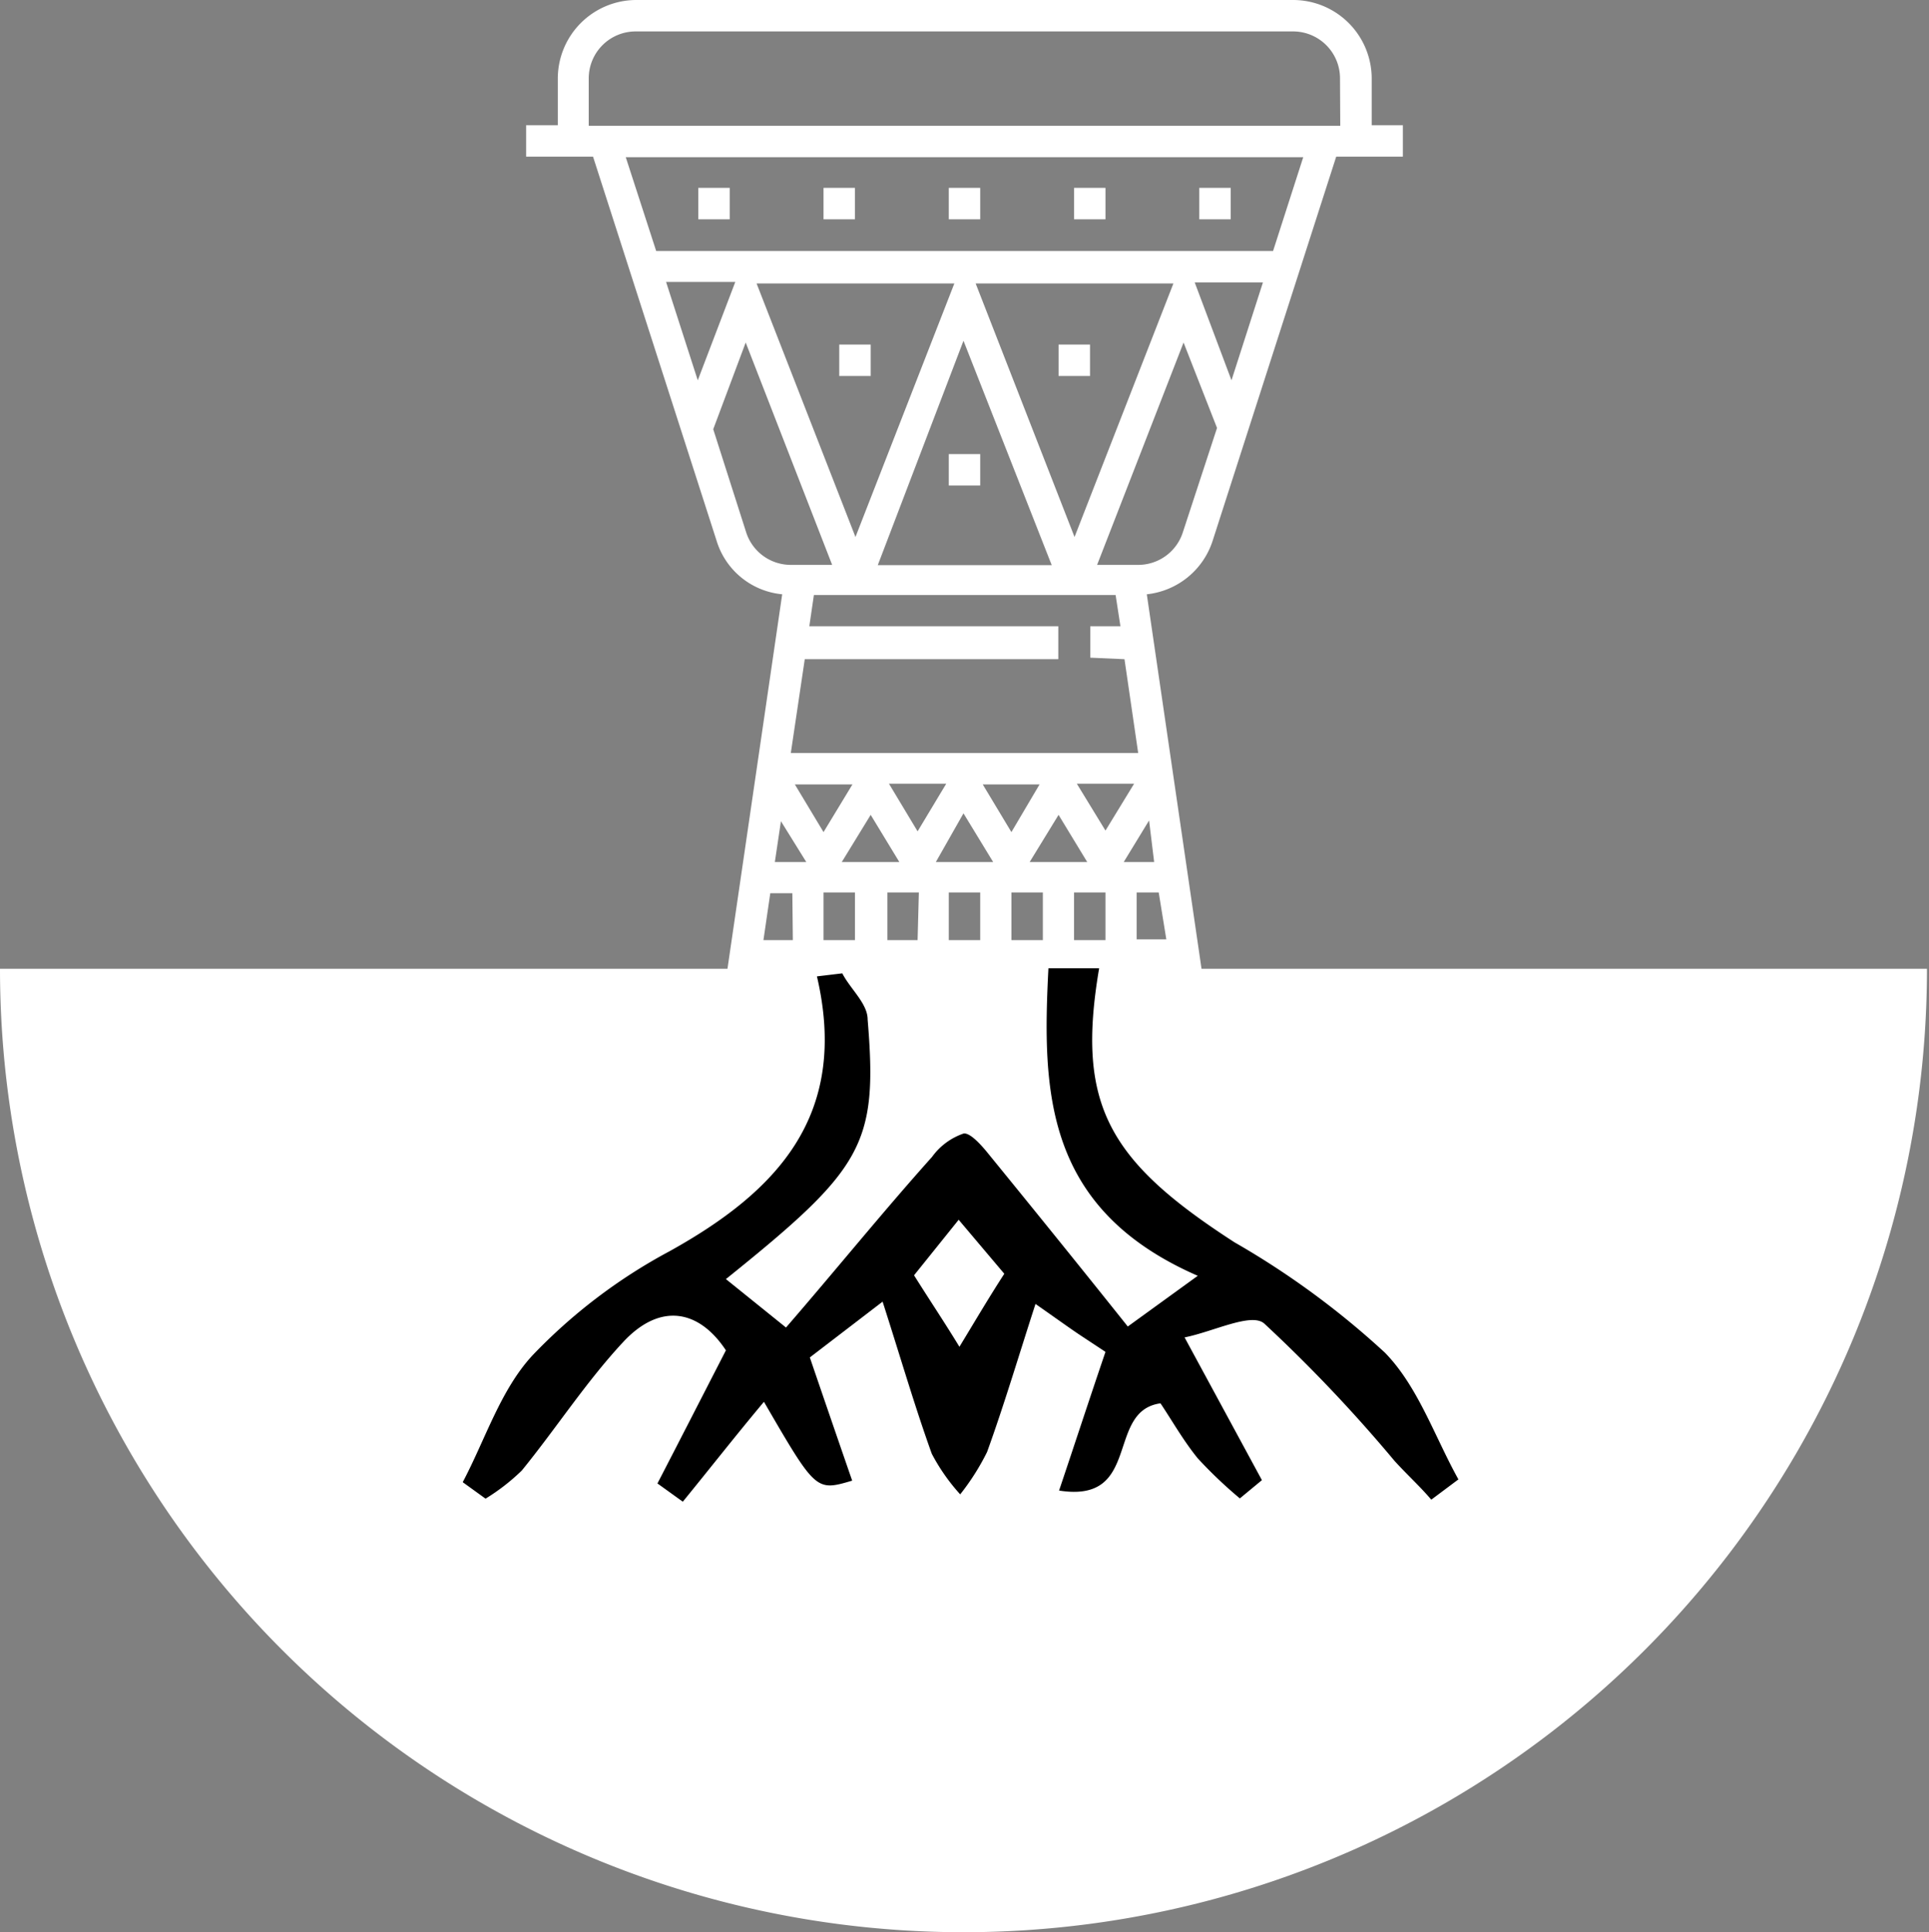 <svg xmlns="http://www.w3.org/2000/svg" viewBox="0 0 76.08 76.21"><rect x="0" y="0" width="76.08" height="76.21" fill="#808080" stroke="none"/><defs><style>.cls-1{fill:#fff;}</style></defs><title>Asset 3</title><g id="Layer_2" data-name="Layer 2"><g id="Layer_1-2" data-name="Layer 1"><rect class="cls-1" x="37.42" y="7.41" width="1.24" height="1.24"/><rect class="cls-1" x="32.48" y="7.41" width="1.24" height="1.24"/><rect class="cls-1" x="27.54" y="7.41" width="1.24" height="1.24"/><rect class="cls-1" x="47.3" y="7.41" width="1.24" height="1.24"/><rect class="cls-1" x="42.36" y="7.41" width="1.24" height="1.24"/><rect class="cls-1" x="33.1" y="13.59" width="1.24" height="1.24"/><rect class="cls-1" x="41.75" y="13.59" width="1.24" height="1.24"/><rect class="cls-1" x="37.42" y="17.91" width="1.24" height="1.24"/><path class="cls-1" d="M54.1,4.94V3.09A3.1,3.1,0,0,0,51,0H25.07A3.1,3.1,0,0,0,22,3.09V4.94H20.75V6.18h2.64l4.87,15.14a3,3,0,0,0,2.59,2.12L28.68,38.29H47.4L45.23,23.44a3.07,3.07,0,0,0,2.6-2.12L52.7,6.18h2.63V4.94ZM26.27,11.12H29L27.52,15ZM29.43,21l-1.3-4.07,1.28-3.42,3.41,8.77H31.2A1.85,1.85,0,0,1,29.43,21Zm14.92,5,.54,3.7H31.19l.55-3.7h10V24.7H31.92l.18-1.23H44l.19,1.23H43v1.24Zm-2.6,6.14L42.88,34H40.61Zm-1.86.68-1.13-1.88H41Zm-5.55-.68L35.47,34H33.2Zm-1.86.68-1.13-1.88h2.27Zm9-10.53H34.62L38,13.44Zm-3-11.11h7.8l-3.9,10Zm-4.74,10-3.9-10h7.8Zm-2.47,15.9H30.11l.27-1.85h.87ZM30.56,34l.24-1.61,1,1.61Zm3.16,3.08H32.48V35.2h1.24Zm2.47,0H35V35.2h1.24Zm-1.13-6.17h2.26l-1.13,1.88Zm3.6,6.17H37.42V35.2h1.24ZM36.91,34,38,32.08,39.17,34Zm4.22,3.08H39.89V35.2h1.24Zm2.47,0H42.36V35.2H43.6Zm-1.13-6.17h2.26L43.6,32.76ZM46,37.05H44.83V35.2h.87Zm-.68-4.69L45.52,34h-1.2ZM46.65,21a1.85,1.85,0,0,1-1.76,1.28H43.27l3.41-8.77L48,16.88Zm1.92-6-1.45-3.86h2.69Zm1.64-5.1H25.88l-1.2-3.7H51.4Zm2.65-4.94H23.22V3.09a1.85,1.85,0,0,1,1.85-1.85H51a1.85,1.85,0,0,1,1.85,1.85Z"/><path class="cls-1" d="M38,76.21a38,38,0,0,0,38-38H0A38,38,0,0,0,38,76.21Z"/><path d="M48.69,49c-5-3.23-6.25-5.45-5.34-10.81h-2c-.25,4.86-.16,9.49,5.89,12.13l-2.76,2C42.63,50,40.81,47.75,39,45.53c-.28-.35-.74-.87-1-.82a2.55,2.55,0,0,0-1.24.92C34.8,47.82,33,50.05,31,52.36l-2.37-1.91c5.42-4.36,6-5.3,5.59-10.24,0-.63-.69-1.21-1-1.82l-1,.12C33.5,44,30.64,47,26.41,49.35A21.46,21.46,0,0,0,21,53.46c-1.26,1.36-1.86,3.32-2.75,5l.9.65A8.12,8.12,0,0,0,20.58,58c1.36-1.67,2.53-3.49,4-5.07s3-1.26,4.05.33c-.93,1.81-1.81,3.53-2.7,5.25l1,.72C28,57.92,29,56.64,30.13,55.29c2.05,3.53,2.05,3.53,3.48,3.11-.55-1.59-1.09-3.16-1.67-4.86l2.87-2.2c.72,2.24,1.27,4.14,1.94,6a7.71,7.71,0,0,0,1.12,1.6,9.36,9.36,0,0,0,1.06-1.67c.67-1.85,1.23-3.74,1.91-5.84.93.65,1.34.95,1.76,1.23l1,.66c-.68,2-1.22,3.66-1.83,5.47,3.28.52,1.82-3.14,4-3.44.45.67.9,1.47,1.47,2.17A17.59,17.59,0,0,0,48.9,59.1l.87-.72-3.05-5.63c1.15-.23,2.65-1,3.15-.54A59.39,59.39,0,0,1,55,57.62c.47.52,1,1,1.45,1.53l1.07-.8c-.94-1.69-1.59-3.66-2.9-5A32.89,32.89,0,0,0,48.69,49ZM37.84,53.12c-.61-1-1.15-1.8-1.79-2.82l1.76-2.19,1.8,2.13C39,51.18,38.46,52.1,37.84,53.12Z"/></g></g></svg>